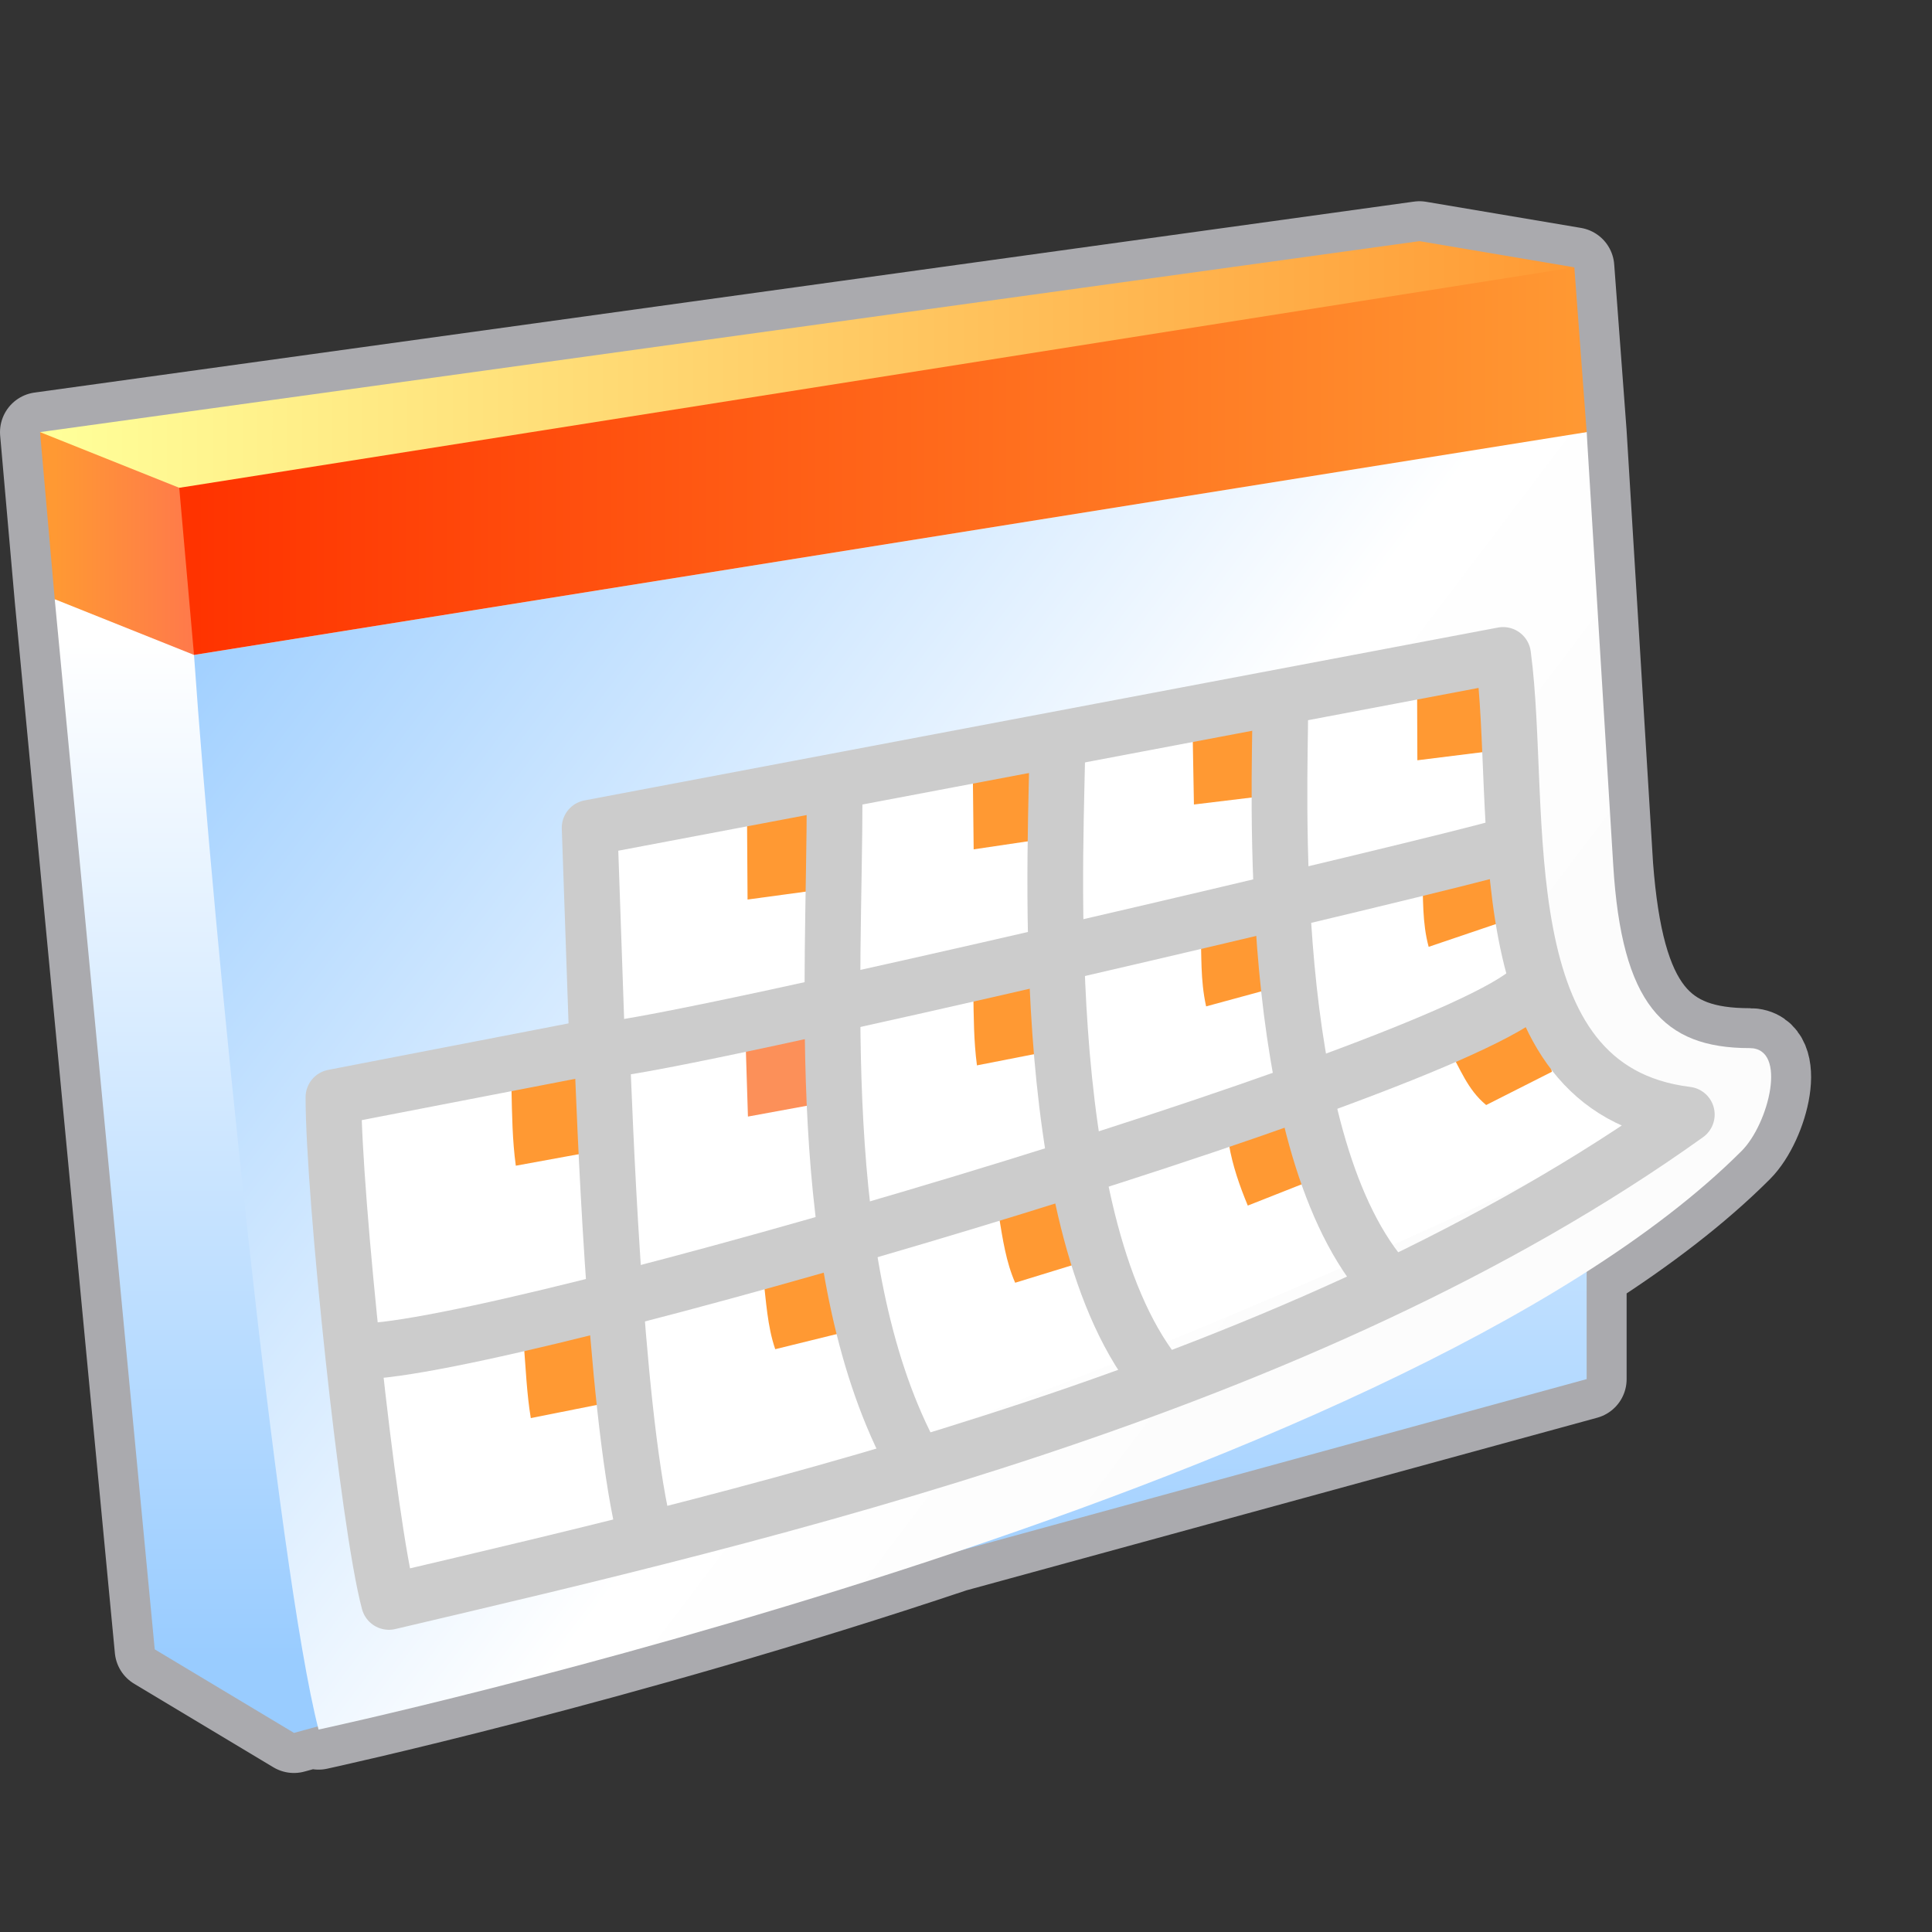 <?xml version="1.0" encoding="UTF-8" standalone="no"?>
<svg
   inkscape:export-ydpi="96"
   inkscape:export-xdpi="96"
   inkscape:export-filename="/media/klapeto/Αρχεία/WindowsXP Theme/Vectors/RASTER/calendar.png"
   width="48"
   height="48"
   viewBox="0 0 48 48"
   version="1.1"
   id="svg8"
   inkscape:version="1.3.2 (1:1.3.2+202311252150+091e20ef0f)"
   sodipodi:docname="calendar.svg"
   xmlns:inkscape="http://www.inkscape.org/namespaces/inkscape"
   xmlns:sodipodi="http://sodipodi.sourceforge.net/DTD/sodipodi-0.dtd"
   xmlns:xlink="http://www.w3.org/1999/xlink"
   xmlns="http://www.w3.org/2000/svg"
   xmlns:svg="http://www.w3.org/2000/svg"
   xmlns:rdf="http://www.w3.org/1999/02/22-rdf-syntax-ns#"
   xmlns:cc="http://creativecommons.org/ns#"
   xmlns:dc="http://purl.org/dc/elements/1.1/">
  <rect x="0" y="0" width="48" height="48" fill="#333333" stroke="none"/>
  <defs
     id="defs2">
    <linearGradient
       inkscape:collect="always"
       id="linearGradient173729">
      <stop
         style="stop-color:#99ccff;stop-opacity:1"
         offset="0"
         id="stop173725" />
      <stop
         style="stop-color:#ffffff;stop-opacity:1"
         offset="0.716"
         id="stop187664" />
      <stop
         style="stop-color:#fcfcfc;stop-opacity:1"
         offset="1"
         id="stop173727" />
    </linearGradient>
    <linearGradient
       inkscape:collect="always"
       id="linearGradient135719">
      <stop
         style="stop-color:#ffff99;stop-opacity:1"
         offset="0"
         id="stop135715" />
      <stop
         style="stop-color:#ff9933;stop-opacity:1"
         offset="1"
         id="stop135717" />
    </linearGradient>
    <linearGradient
       inkscape:collect="always"
       id="linearGradient121030">
      <stop
         style="stop-color:#ff9933;stop-opacity:1"
         offset="0"
         id="stop121026" />
      <stop
         style="stop-color:#ff794b;stop-opacity:1"
         offset="1"
         id="stop121028" />
    </linearGradient>
    <linearGradient
       inkscape:collect="always"
       id="linearGradient103371">
      <stop
         style="stop-color:#ff3300;stop-opacity:1"
         offset="0"
         id="stop103367" />
      <stop
         style="stop-color:#ff9933;stop-opacity:1"
         offset="1"
         id="stop103369" />
    </linearGradient>
    <linearGradient
       inkscape:collect="always"
       id="linearGradient80793">
      <stop
         style="stop-color:#ffffff;stop-opacity:1"
         offset="0"
         id="stop80789" />
      <stop
         style="stop-color:#99ccff;stop-opacity:1"
         offset="1"
         id="stop80791" />
    </linearGradient>
    <linearGradient
       inkscape:collect="always"
       xlink:href="#linearGradient135719"
       id="linearGradient167363"
       gradientUnits="userSpaceOnUse"
       gradientTransform="translate(36.231)"
       x1="-112.163"
       y1="22"
       x2="-84.663"
       y2="22" />
    <linearGradient
       inkscape:collect="always"
       xlink:href="#linearGradient80793"
       id="linearGradient167365"
       gradientUnits="userSpaceOnUse"
       gradientTransform="translate(36.231)"
       x1="-111.87"
       y1="26.799"
       x2="-111.87"
       y2="45.013" />
    <linearGradient
       inkscape:collect="always"
       xlink:href="#linearGradient173729"
       id="linearGradient167367"
       gradientUnits="userSpaceOnUse"
       gradientTransform="translate(36.231)"
       x1="-110.409"
       y1="25.537"
       x2="-90.801"
       y2="40.393" />
    <linearGradient
       inkscape:collect="always"
       xlink:href="#linearGradient121030"
       id="linearGradient167369"
       gradientUnits="userSpaceOnUse"
       gradientTransform="translate(36.231)"
       x1="-112.163"
       y1="25"
       x2="-109.663"
       y2="25" />
    <linearGradient
       inkscape:collect="always"
       xlink:href="#linearGradient103371"
       id="linearGradient167371"
       gradientUnits="userSpaceOnUse"
       gradientTransform="translate(36.231)"
       x1="-109.663"
       y1="23.5"
       x2="-84.663"
       y2="23.5" />
  </defs>
  <sodipodi:namedview
     inkscape:guide-bbox="true"
     showguides="true"
     id="base"
     pagecolor="#ffffff"
     bordercolor="#666666"
     borderopacity="1.0"
     inkscape:pageopacity="0.0"
     inkscape:pageshadow="2"
     inkscape:zoom="15.960441"
     inkscape:cx="13.627443"
     inkscape:cy="25.782496"
     inkscape:document-units="px"
     inkscape:current-layer="layer1"
     inkscape:document-rotation="0"
     showgrid="true"
     units="px"
     inkscape:window-width="3840"
     inkscape:window-height="2058"
     inkscape:window-x="0"
     inkscape:window-y="0"
     inkscape:window-maximized="1"
     inkscape:snap-bbox="true"
     inkscape:bbox-nodes="true"
     fit-margin-top="0"
     fit-margin-left="0"
     fit-margin-right="0"
     fit-margin-bottom="0"
     inkscape:bbox-paths="true"
     inkscape:snap-global="true"
     inkscape:snap-intersection-paths="true"
     inkscape:snap-grids="true"
     inkscape:pagecheckerboard="0"
     inkscape:showpageshadow="2"
     inkscape:deskcolor="#d1d1d1">
    <inkscape:grid
       type="xygrid"
       id="grid1504"
       originx="0"
       originy="0"
       spacingy="1"
       spacingx="1"
       units="px"
       visible="true" />
    <inkscape:grid
       type="xygrid"
       id="grid1507"
       spacingx="0.5"
       spacingy="0.5"
       originx="0"
       originy="0"
       units="px"
       visible="true" />
  </sodipodi:namedview>
  <g
     inkscape:label="Layer 1"
     inkscape:groupmode="layer"
     id="layer1"
     transform="translate(-12.568)">
    <g
       id="g243047"
       transform="matrix(1.384,0,0,1.384,181.421,-28.051)">
      <path
         id="path228194"
         style="fill:#aaaaae;fill-opacity:1;stroke:#aaaaae;stroke-width:1.435;stroke-linecap:round;stroke-linejoin:round;stroke-miterlimit:4;stroke-dasharray:none;stroke-opacity:1"
         d="m -109.09,24.598 -24.764,3.428 0.264,3 1.795,18.852 2.5,1.5 0.428,-0.117 c 0.004,0.017 0.01,0.041 0.014,0.057 0,0 5.409,-1.171 11.422,-3.188 l 11.342,-3.104 v -1.928 c 1.079,-0.69 2.026,-1.413 2.781,-2.168 0.486,-0.486 0.832,-1.846 0.145,-1.846 -1.553,0 -2.254,-0.718 -2.45,-3.275 l -0.476,-7.783 -0.221,-2.959 z"
         transform="translate(12.568)"
         sodipodi:nodetypes="ccccccccccsscccc" />
      <g
         id="g166119-8"
         transform="translate(-45.089,5.025)">
        <path
           style="opacity:1;fill:url(#linearGradient167363);fill-opacity:1;stroke:none;stroke-width:1px;stroke-linecap:butt;stroke-linejoin:miter;stroke-opacity:1"
           d="m -76.197,23 24.764,-3.428 2.779,0.47 -9.484,2.384 L -73.697,24 -75.131,24.053 Z"
           id="path1550-7"
           sodipodi:nodetypes="ccccccc" />
        <path
           style="opacity:1;fill:url(#linearGradient167365);fill-opacity:1;stroke:none;stroke-width:1px;stroke-linecap:butt;stroke-linejoin:miter;stroke-opacity:1"
           d="m -75.932,26 1.795,18.851 2.5,1.5 L -48.432,40 V 23 Z"
           id="path1784-1"
           sodipodi:nodetypes="cccccc" />
        <path
           style="opacity:1;fill:url(#linearGradient167367);fill-opacity:1;stroke:none;stroke-width:1px;stroke-linecap:butt;stroke-linejoin:miter;stroke-opacity:1"
           d="m -73.432,27 c 0.341,4.923 1.5,16.455 2.236,19.291 0,0 19.303,-4.144 25.546,-10.387 0.486,-0.486 0.831,-1.846 0.144,-1.846 -1.553,0 -2.297,-0.797 -2.449,-3.286 L -48.432,23 Z"
           id="path2253-72"
           sodipodi:nodetypes="ccssccc" />
        <path
           style="opacity:1;fill:url(#linearGradient167369);fill-opacity:1;stroke:none;stroke-width:1px;stroke-linecap:butt;stroke-linejoin:miter;stroke-opacity:1"
           d="m -73.432,27 -2.5,-1 -0.264,-3 2.5,1 0.818,1.465 z"
           id="path1482-7"
           sodipodi:nodetypes="cccccc" />
        <path
           style="opacity:1;fill:#ffffff;fill-opacity:1;stroke:none;stroke-width:1px;stroke-linecap:round;stroke-linejoin:round;stroke-opacity:1"
           d="m -66.33,30.103 0.207,3.927 -4.355,0.862 c 0,1.749 0.168,7.697 0.545,9.107 7.397,-1.874 14.907,-4.805 22.5,-8.5 -3,-1 -2.5,-6.259 -2.5,-8.5 z"
           id="path3129-2"
           sodipodi:nodetypes="ccccccc" />
        <path
           style="opacity:1;fill:#ff9933;fill-opacity:1;stroke:none;stroke-width:1px;stroke-linecap:butt;stroke-linejoin:miter;stroke-opacity:1"
           d="m -63.504,29.981 0.009,1.41 1.399,-0.19 -0.21,-1.54 z"
           id="path6034-3-7-26"
           sodipodi:nodetypes="ccccc" />
        <path
           style="opacity:1;fill:url(#linearGradient167371);fill-opacity:1;stroke:none;stroke-width:1px;stroke-linecap:butt;stroke-linejoin:miter;stroke-opacity:1"
           d="M -73.432,27 -48.432,23 -48.653,20.042 -73.697,24 Z"
           id="path1134-1"
           sodipodi:nodetypes="ccccc" />
        <path
           style="opacity:1;fill:#fc9059;fill-opacity:1;stroke:none;stroke-width:1px;stroke-linecap:butt;stroke-linejoin:miter;stroke-opacity:1"
           d="m -63.531,33.915 0.043,1.372 1.351,-0.248 -0.144,-1.458 z"
           id="path6034-3-6-0"
           sodipodi:nodetypes="ccccc" />
        <path
           style="opacity:1;fill:#ff9933;fill-opacity:1;stroke:none;stroke-width:1px;stroke-linecap:butt;stroke-linejoin:miter;stroke-opacity:1"
           d="m -59.442,33.058 c 0.007,0.437 0.007,0.874 0.065,1.31 l 1.308,-0.256 -0.124,-1.389 z"
           id="path6034-3-6-5-6"
           sodipodi:nodetypes="ccccc" />
        <path
           style="opacity:1;fill:#ff9933;fill-opacity:1;stroke:none;stroke-width:1px;stroke-linecap:butt;stroke-linejoin:miter;stroke-opacity:1"
           d="m -59.452,29.061 0.016,1.429 1.294,-0.192 -0.137,-1.554 z"
           id="path6034-3-6-3-1"
           sodipodi:nodetypes="ccccc" />
        <path
           style="opacity:1;fill:#ff9933;fill-opacity:1;stroke:none;stroke-width:1px;stroke-linecap:butt;stroke-linejoin:miter;stroke-opacity:1"
           d="m -63.216,38.158 c 0.056,0.44 0.075,0.89 0.218,1.305 l 1.3,-0.32 -0.136,-1.394 z"
           id="path6034-3-6-56-5"
           sodipodi:nodetypes="ccccc" />
        <path
           style="opacity:1;fill:#ff9933;fill-opacity:1;stroke:none;stroke-width:1px;stroke-linecap:butt;stroke-linejoin:miter;stroke-opacity:1"
           d="m -55.364,31.938 c 0.024,0.454 -0.006,0.89 0.101,1.371 l 1.418,-0.386 -0.136,-1.394 z"
           id="path6034-3-6-56-9-9"
           sodipodi:nodetypes="ccccc" />
        <path
           style="opacity:1;fill:#ff9933;fill-opacity:1;stroke:none;stroke-width:1px;stroke-linecap:butt;stroke-linejoin:miter;stroke-opacity:1"
           d="m -55.506,28.347 0.024,1.338 1.546,-0.187 -0.188,-1.559 z"
           id="path6034-3-6-56-9-1-49"
           sodipodi:nodetypes="ccccc" />
        <path
           style="opacity:1;fill:#ff9933;fill-opacity:1;stroke:none;stroke-width:1px;stroke-linecap:butt;stroke-linejoin:miter;stroke-opacity:1"
           d="m -51.476,27.546 0.005,1.345 1.508,-0.188 -0.188,-1.559 z"
           id="path6034-3-6-56-9-1-2-0"
           sodipodi:nodetypes="ccccc" />
        <path
           style="opacity:1;fill:#ff9933;fill-opacity:1;stroke:none;stroke-width:1px;stroke-linecap:butt;stroke-linejoin:miter;stroke-opacity:1"
           d="m -51.385,30.917 c 0.022,0.442 -0.002,0.889 0.117,1.323 l 1.31,-0.444 -0.176,-1.281 z"
           id="path6034-3-6-56-9-1-2-7-91"
           sodipodi:nodetypes="ccccc" />
        <path
           style="opacity:1;fill:#ff9933;fill-opacity:1;stroke:none;stroke-width:1px;stroke-linecap:butt;stroke-linejoin:miter;stroke-opacity:1"
           d="m -50.907,34.077 c 0.206,0.342 0.329,0.72 0.671,1.003 l 1.18,-0.597 -0.214,-1.065 z"
           id="path6034-3-6-56-9-1-2-7-0-7"
           sodipodi:nodetypes="ccccc" />
        <path
           style="opacity:1;fill:#ff9933;fill-opacity:1;stroke:none;stroke-width:1px;stroke-linecap:butt;stroke-linejoin:miter;stroke-opacity:1"
           d="m -54.853,35.789 c 0.064,0.377 0.19,0.739 0.338,1.096 l 1.385,-0.547 -0.388,-1.157 z"
           id="path6034-3-6-56-9-1-2-7-0-9-7"
           sodipodi:nodetypes="ccccc" />
        <path
           style="opacity:1;fill:#ff9933;fill-opacity:1;stroke:none;stroke-width:1px;stroke-linecap:butt;stroke-linejoin:miter;stroke-opacity:1"
           d="m -58.983,37.072 c 0.068,0.411 0.128,0.826 0.292,1.198 l 1.305,-0.401 -0.144,-1.458 z"
           id="path6034-3-6-56-2-1"
           sodipodi:nodetypes="ccccc" />
        <path
           style="opacity:1;fill:none;stroke:#cccccc;stroke-width:1px;stroke-linecap:butt;stroke-linejoin:miter;stroke-opacity:1"
           d="m -61.932,29.5 c 0,3.403 -0.401,8.441 1.338,11.807"
           id="path3867-1"
           sodipodi:nodetypes="cc" />
        <path
           style="opacity:1;fill:none;stroke:#cccccc;stroke-width:1px;stroke-linecap:butt;stroke-linejoin:miter;stroke-opacity:1"
           d="m -57.932,28.5 c 0,1.655 -0.457,8.561 1.753,11.408"
           id="path4068-5"
           sodipodi:nodetypes="cc" />
        <path
           style="opacity:1;fill:none;stroke:#cccccc;stroke-width:1px;stroke-linecap:butt;stroke-linejoin:miter;stroke-opacity:1"
           d="m -53.932,28 c 0,1.3 -0.299,7.608 1.83,10.166"
           id="path4312-9"
           sodipodi:nodetypes="cc" />
        <path
           style="opacity:1;fill:#ff9933;fill-opacity:1;stroke:none;stroke-width:1px;stroke-linecap:butt;stroke-linejoin:miter;stroke-opacity:1"
           d="m -67.733,34.782 c 0.01,0.469 0.016,0.939 0.078,1.387 l 1.45,-0.265 -0.203,-1.451 z"
           id="path6034-7"
           sodipodi:nodetypes="ccccc" />
        <path
           style="opacity:1;fill:#ff9933;fill-opacity:1;stroke:none;stroke-width:1px;stroke-linecap:butt;stroke-linejoin:miter;stroke-opacity:1"
           d="m -67.514,39.342 c 0.037,0.455 0.055,0.92 0.128,1.358 l 1.426,-0.285 -0.228,-1.433 z"
           id="path6034-3-76"
           sodipodi:nodetypes="ccccc" />
        <path
           style="opacity:1;fill:none;stroke:#cccccc;stroke-width:1px;stroke-linecap:butt;stroke-linejoin:miter;stroke-opacity:1"
           d="m -66.109,34.076 c 0.044,0.999 0.22,6.311 0.745,8.587"
           id="path4442-7"
           sodipodi:nodetypes="cc" />
        <path
           style="opacity:1;fill:none;stroke:#cccccc;stroke-width:1px;stroke-linecap:butt;stroke-linejoin:miter;stroke-opacity:1"
           d="m -70.432,39.5 c 2.5,0 19.403,-4.969 21,-6.5"
           id="path4762-36"
           sodipodi:nodetypes="cc" />
        <path
           style="opacity:1;fill:none;stroke:#cccccc;stroke-width:1px;stroke-linecap:butt;stroke-linejoin:miter;stroke-opacity:1"
           d="m -66.082,34.089 c 1.451,-0.098 15.266,-3.369 16.137,-3.644"
           id="path5500-5"
           sodipodi:nodetypes="cc" />
        <path
           style="opacity:1;fill:none;fill-opacity:1;stroke:#cccccc;stroke-width:1px;stroke-linecap:round;stroke-linejoin:round;stroke-opacity:1"
           d="m -66.33,30.103 0.136,3.921 -4.735,0.916 c 0,1.749 0.618,7.649 0.996,9.06 6.804,-1.601 16.41,-3.817 23.299,-8.749 C -50.321,34.796 -49.559,29.786 -49.932,27 Z"
           id="path150829-63"
           sodipodi:nodetypes="ccccccc" />
      </g>
    </g>
  </g>
</svg>
